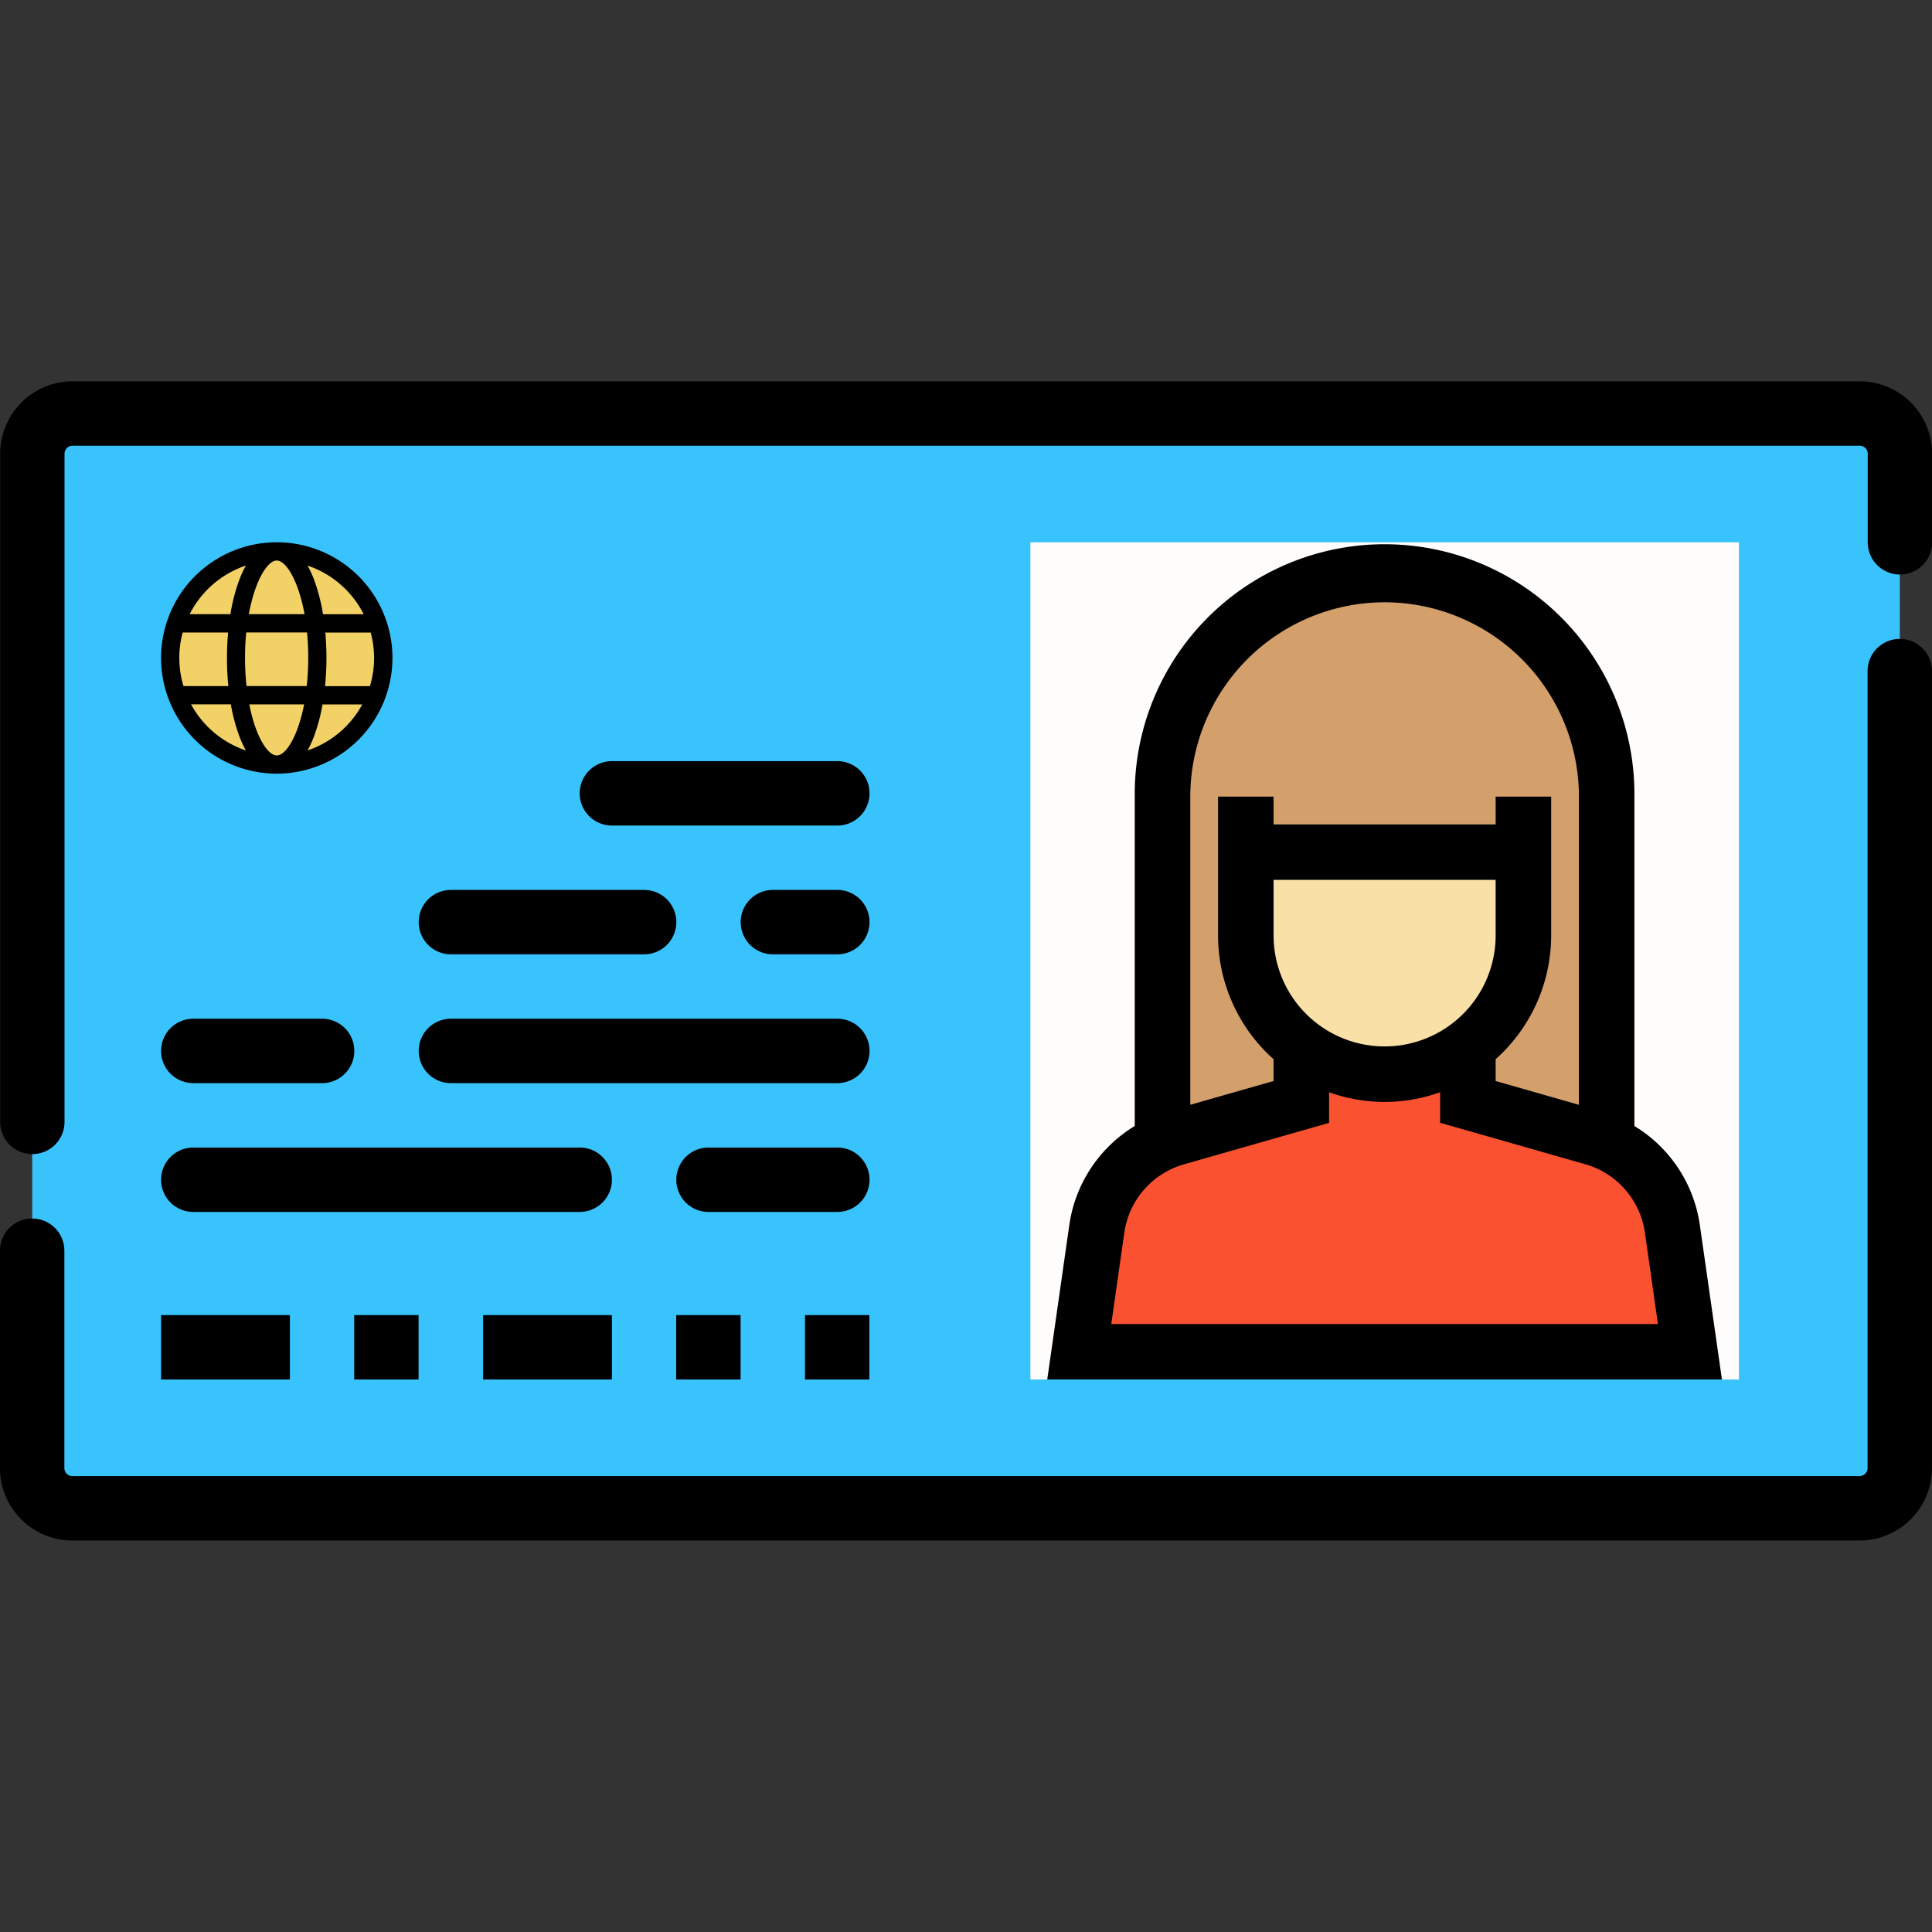 <svg xmlns="http://www.w3.org/2000/svg" width="76" height="76" viewBox="0 0 76 76"><rect x="0" y="0" width="76" height="76" fill="#333333" stroke="none"/><g transform="translate(-263 -2360)"><rect height="76" transform="translate(339 2360)" fill="none"/><g transform="translate(263 2375)"><rect width="73.467" height="43.067" transform="translate(1.267 1.267)" fill="#39c3fc"/><path d="M607.3,47.322H579.429V80.255H607.3Z" transform="translate(-538.896 -40.989)" fill="#fffdfb"/><path d="M534.279,106.789h70.3a2.853,2.853,0,0,0,2.85-2.85V72.589a1.267,1.267,0,0,0-1.267-1.267h0a1.267,1.267,0,0,0-1.267,1.267v31.35a.317.317,0,0,1-.317.317h-70.3a.317.317,0,0,1-.317-.317v-8.55a1.267,1.267,0,0,0-1.267-1.267h0a1.267,1.267,0,0,0-1.267,1.267v8.55A2.853,2.853,0,0,0,534.279,106.789Z" transform="translate(-531.429 -61.189)"/><path d="M532.7,37.722h0a1.267,1.267,0,0,0,1.267-1.267V10.172a.317.317,0,0,1,.317-.317h70.3a.317.317,0,0,1,.317.317v3.483a1.267,1.267,0,0,0,1.267,1.267h0a1.267,1.267,0,0,0,1.267-1.267V10.172a2.853,2.853,0,0,0-2.85-2.85h-70.3a2.853,2.853,0,0,0-2.85,2.85V36.455A1.267,1.267,0,0,0,532.7,37.722Z" transform="translate(-531.429 -7.322)"/><g transform="translate(6.333 36.733)"><path d="M829.962,239.322h-2.533v2.533h2.533Z" transform="translate(-807.162 -239.322)"/><path d="M797.962,239.322h-2.533v2.533h2.533Z" transform="translate(-770.096 -239.322)"/><path d="M864.5,239.322h-5.067v2.533H864.5Z" transform="translate(-846.762 -239.322)"/><path d="M909.962,239.322h-2.533v2.533h2.533Z" transform="translate(-899.829 -239.322)"/><path d="M944.5,239.322h-5.067v2.533H944.5Z" transform="translate(-939.429 -239.322)"/></g><path d="M811.9,165.685H796.7a1.267,1.267,0,0,0-1.267,1.267h0a1.267,1.267,0,0,0,1.267,1.267h15.2a1.267,1.267,0,0,0,1.267-1.267h0A1.266,1.266,0,0,0,811.9,165.685Z" transform="translate(-778.962 -140.611)"/><path d="M929.762,165.685H924.7a1.267,1.267,0,0,0-1.267,1.267h0a1.267,1.267,0,0,0,1.267,1.267h5.067a1.267,1.267,0,0,0,1.267-1.267h0A1.266,1.266,0,0,0,929.762,165.685Z" transform="translate(-917.096 -140.611)"/><path d="M875.9,197.685H860.7a1.267,1.267,0,0,0-1.267,1.267h0a1.267,1.267,0,0,0,1.267,1.267h15.2a1.267,1.267,0,0,0,1.267-1.267h0A1.266,1.266,0,0,0,875.9,197.685Z" transform="translate(-853.096 -167.544)"/><path d="M801.762,197.685H796.7a1.267,1.267,0,0,0-1.267,1.267h0a1.267,1.267,0,0,0,1.267,1.267h5.067a1.267,1.267,0,0,0,1.267-1.267h0A1.266,1.266,0,0,0,801.762,197.685Z" transform="translate(-768.829 -167.544)"/><path d="M799.229,133.685H796.7a1.267,1.267,0,0,0-1.267,1.267h0a1.267,1.267,0,0,0,1.267,1.267h2.533a1.267,1.267,0,0,0,1.267-1.267h0A1.266,1.266,0,0,0,799.229,133.685Z" transform="translate(-766.296 -113.678)"/><path d="M852.3,133.685h-7.6a1.267,1.267,0,0,0-1.267,1.267h0a1.267,1.267,0,0,0,1.267,1.267h7.6a1.267,1.267,0,0,0,1.267-1.267h0A1.267,1.267,0,0,0,852.3,133.685Z" transform="translate(-826.962 -113.678)"/><path d="M805.562,101.685H796.7a1.267,1.267,0,0,0-1.267,1.267h0a1.267,1.267,0,0,0,1.267,1.267h8.867a1.267,1.267,0,0,0,1.267-1.267h0A1.266,1.266,0,0,0,805.562,101.685Z" transform="translate(-772.629 -86.744)"/><g transform="translate(41.196 6.508)"><path d="M620.991,55.319a8.736,8.736,0,0,1,8.736,8.736v14.2H612.255v-14.2A8.736,8.736,0,0,1,620.991,55.319Z" transform="translate(-607.72 -54.227)" fill="#d3a06c"/><path d="M643.865,117.389v4.368a5.46,5.46,0,0,1-10.92,0v-4.368Z" transform="translate(-625.134 -106.469)" fill="#f9e0a6"/><path d="M592.257,179.734a4.367,4.367,0,0,1,3.124-3.582l4.921-1.406v-2.184h6.552v2.184l4.921,1.405a4.368,4.368,0,0,1,3.124,3.582l.691,4.841H591.566Z" transform="translate(-590.307 -152.907)" fill="#fa5131"/><path d="M583.614,81.182l.869-6.087a5.462,5.462,0,0,1,2.573-3.886V58.251a9.828,9.828,0,1,1,19.655,0V71.209a5.459,5.459,0,0,1,2.573,3.886l.871,6.087Zm13.271-30.575a7.653,7.653,0,0,0-7.644,7.644V70.374l3.276-.935v-.858a6.529,6.529,0,0,1-2.184-4.87v-5.46h2.184v1.092h8.736V58.251h2.184v5.46a6.534,6.534,0,0,1-2.184,4.87v.859l3.276.935V58.251A7.653,7.653,0,0,0,596.885,50.607Zm4.368,13.1V61.527h-8.736v2.184a4.368,4.368,0,0,0,8.736,0ZM607.124,75.4a3.279,3.279,0,0,0-2.343-2.686l-5.712-1.632V69.88a6.431,6.431,0,0,1-4.368,0v1.206l-5.712,1.632a3.279,3.279,0,0,0-2.343,2.686L586.132,79h21.505Z" transform="translate(-583.614 -48.423)"/></g><g transform="translate(6.7 6.702)"><circle cx="4.184" cy="4.184" r="4.184" fill="#f2d266"/></g><path d="M918.5,56.423a4.551,4.551,0,1,1,4.551-4.551,4.556,4.556,0,0,1-4.551,4.551Zm0-.717c.358,0,.83-.746,1.076-2.008H917.42C917.667,54.96,918.139,55.706,918.5,55.706Zm-1.216-.2a4.107,4.107,0,0,1-.251-.543,7.006,7.006,0,0,1-.339-1.267h-1.565A3.853,3.853,0,0,0,917.28,55.508Zm-2.617-3.635a3.82,3.82,0,0,0,.164,1.108h1.765c-.036-.358-.055-.729-.055-1.108,0-.342.016-.678.045-1H914.8a3.823,3.823,0,0,0-.134,1Zm.41-1.721h1.6a7.137,7.137,0,0,1,.357-1.371,4.129,4.129,0,0,1,.251-.542A3.853,3.853,0,0,0,915.073,50.151Zm3.424-2.112c-.368,0-.856.787-1.1,2.112h2.192C919.352,48.826,918.864,48.039,918.5,48.039ZM917.3,50.868c-.031.314-.048.649-.048,1a10.254,10.254,0,0,0,.059,1.108h2.368a10.3,10.3,0,0,0,.059-1.108c0-.355-.017-.69-.048-1Zm2.411-2.63a4.129,4.129,0,0,1,.251.542,7.137,7.137,0,0,1,.357,1.371h1.6a3.852,3.852,0,0,0-2.208-1.913Zm2.618,3.635a3.823,3.823,0,0,0-.134-1h-1.785c.029.326.045.662.045,1,0,.379-.019.75-.055,1.108h1.765a3.821,3.821,0,0,0,.164-1.108ZM920.3,53.7a7.021,7.021,0,0,1-.339,1.267,4.121,4.121,0,0,1-.251.543,3.854,3.854,0,0,0,2.154-1.81Z" transform="translate(-907.613 -40.989)"/></g></g></svg>